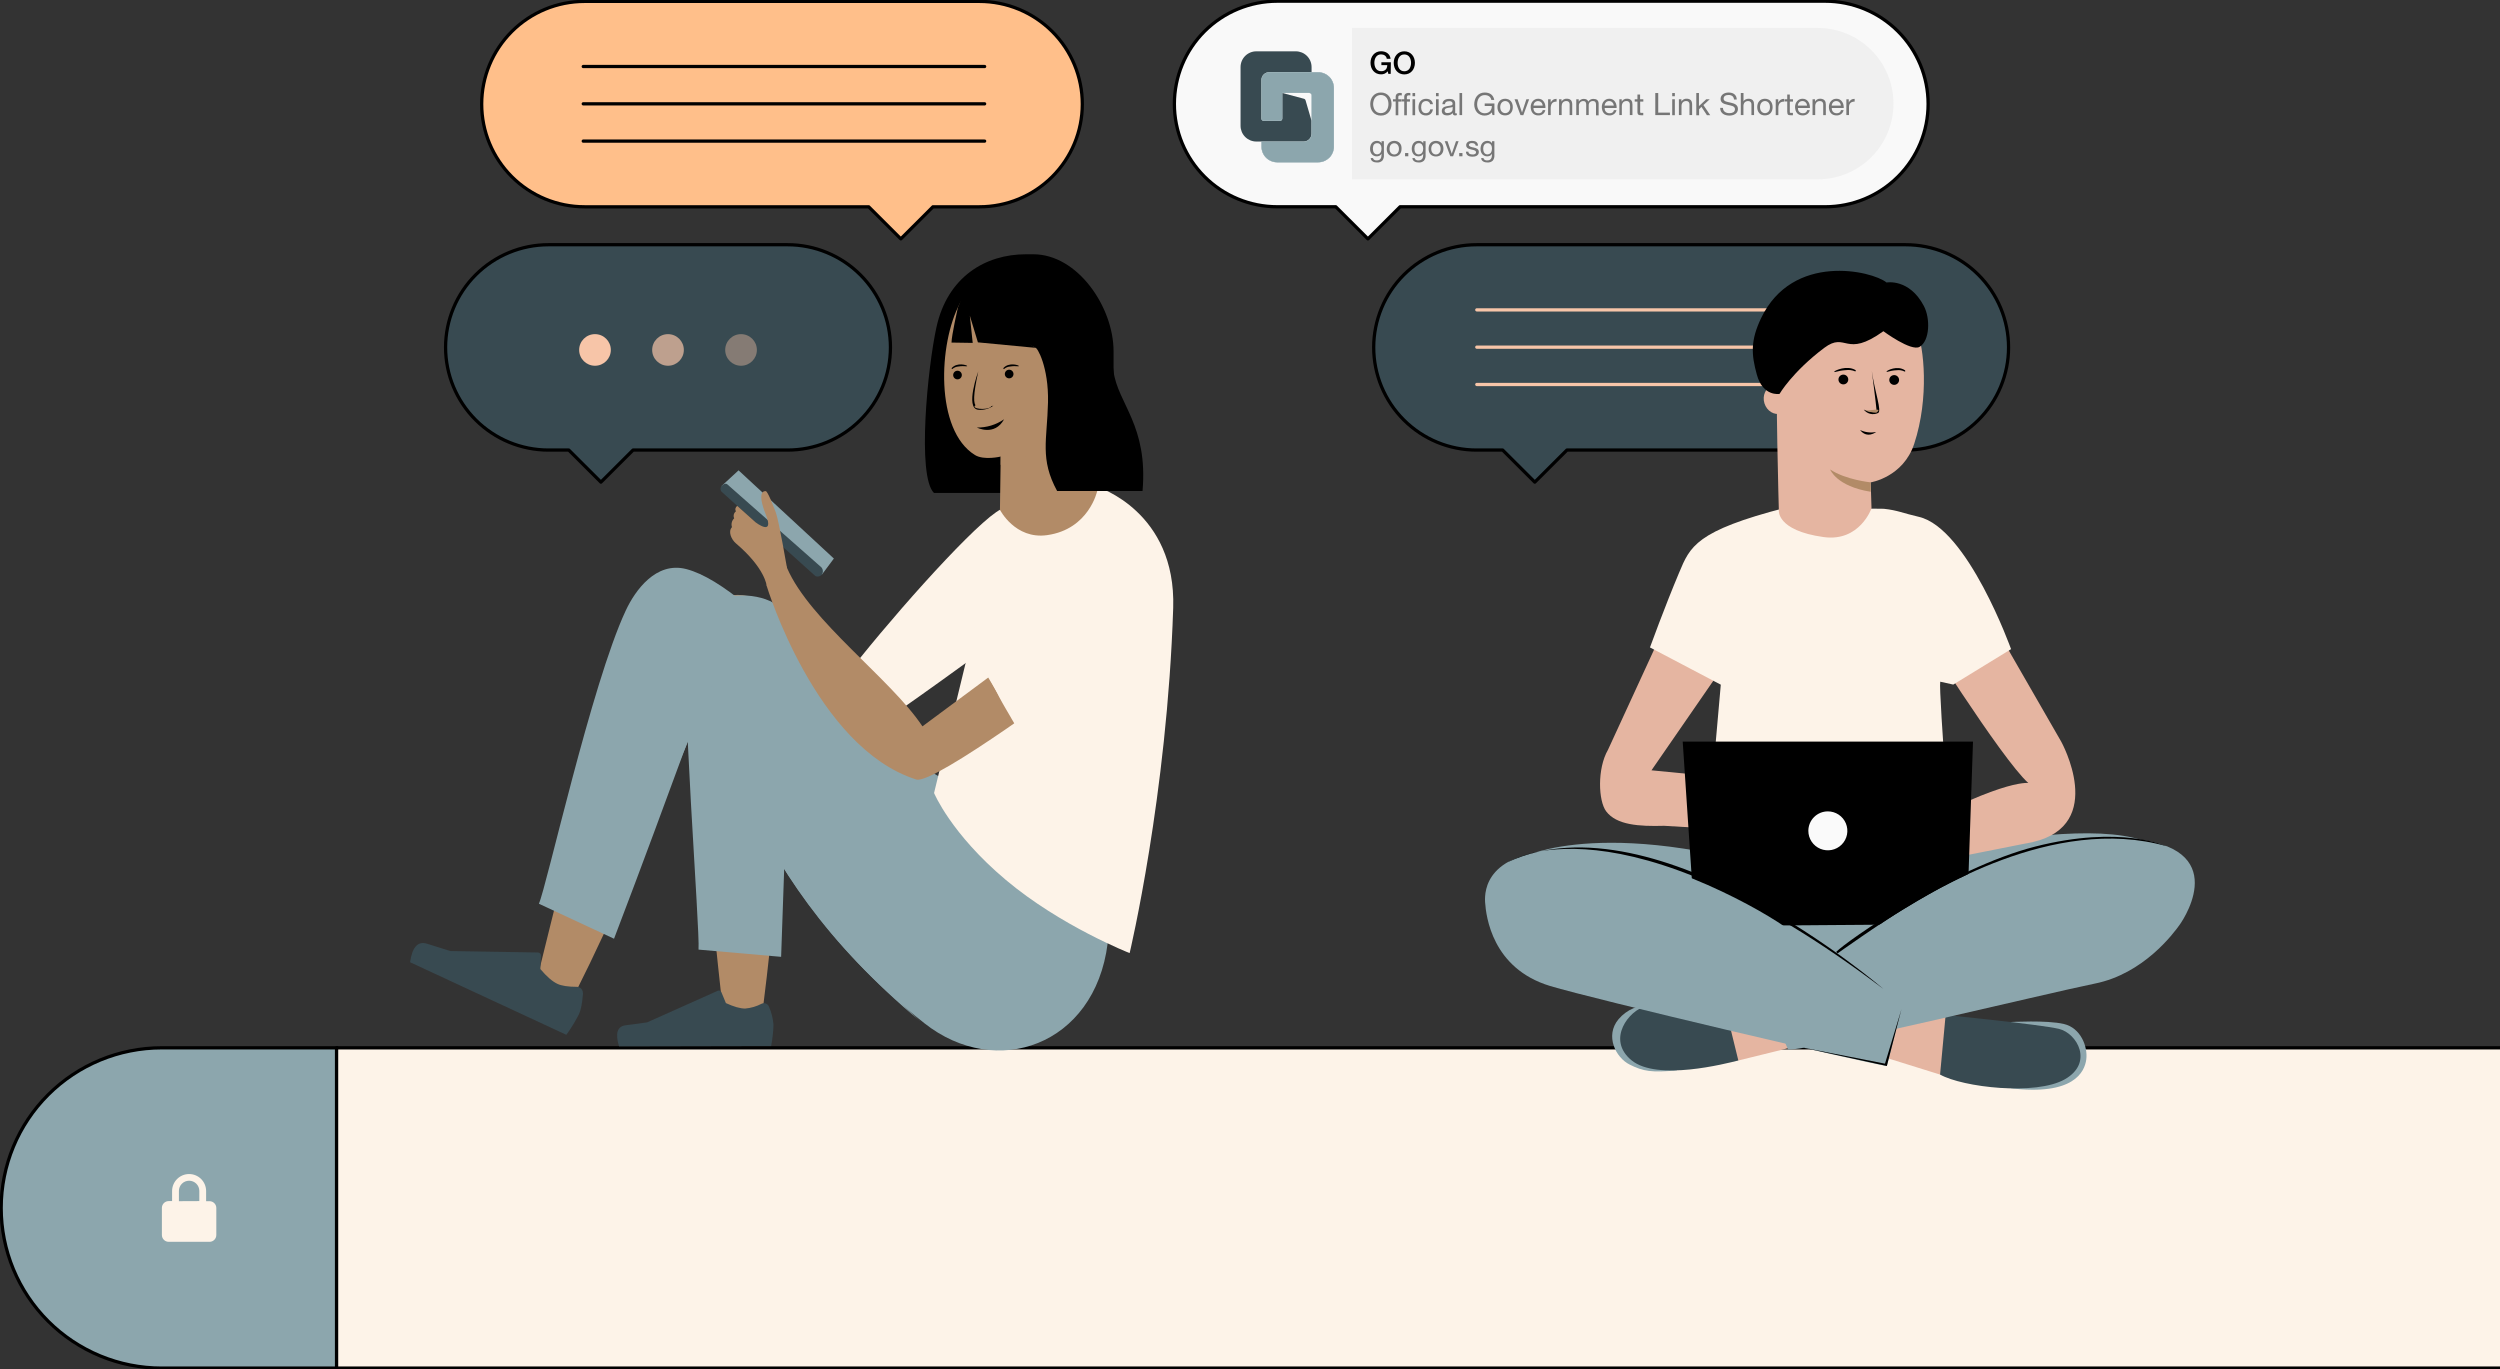 <svg width="765" height="419" viewBox="0 0 765 419" fill="none" xmlns="http://www.w3.org/2000/svg">
<rect x="0" y="0" width="765" height="419" fill="#333333" stroke="none"/>
<g clip-path="url(#clip0)">
<path d="M49.458 418.646C43.01 418.646 36.625 417.378 30.668 414.915C24.711 412.452 19.299 408.842 14.739 404.291C10.181 399.74 6.564 394.337 4.097 388.391C1.631 382.445 0.361 376.073 0.362 369.637C0.362 356.641 5.535 344.178 14.742 334.988C23.949 325.799 36.437 320.636 49.458 320.636H102.994V418.646H49.458Z" fill="#8CA6AD" stroke="black" stroke-miterlimit="10"/>
<path d="M797.535 418.646H102.995V320.636H797.535C810.557 320.636 823.045 325.799 832.253 334.988C841.462 344.177 846.636 356.641 846.638 369.637C846.638 376.073 845.368 382.446 842.9 388.392C840.432 394.338 836.816 399.741 832.256 404.291C827.696 408.842 822.283 412.452 816.326 414.915C810.368 417.378 803.983 418.646 797.535 418.646Z" fill="#FDF3E8" stroke="black" stroke-linecap="round" stroke-linejoin="round"/>
<path d="M57.869 359.254C56.494 359.256 55.176 359.8 54.2 360.766C53.225 361.733 52.671 363.045 52.66 364.417V367.533H51.624C51.072 367.533 50.542 367.752 50.151 368.141C49.76 368.53 49.539 369.057 49.538 369.608V377.916C49.538 378.469 49.757 378.998 50.149 379.389C50.54 379.779 51.071 379.999 51.624 379.999H64.106C64.659 379.999 65.19 379.779 65.582 379.389C65.973 378.998 66.193 378.469 66.193 377.916V369.637C66.191 369.086 65.97 368.559 65.579 368.17C65.188 367.781 64.658 367.562 64.106 367.562H63.07V364.417C63.061 363.046 62.509 361.734 61.534 360.767C60.56 359.8 59.243 359.256 57.869 359.254ZM54.746 367.562V364.417C54.746 363.59 55.075 362.798 55.661 362.213C56.246 361.629 57.041 361.301 57.869 361.301C58.697 361.301 59.491 361.629 60.077 362.213C60.662 362.798 60.991 363.59 60.991 364.417V367.533L54.746 367.562Z" fill="#FDF3E8"/>
<path d="M167.84 74.886H241.009C249.352 74.892 257.352 78.202 263.252 84.09C269.153 89.977 272.471 97.961 272.479 106.288C272.479 110.416 271.664 114.503 270.081 118.316C268.499 122.13 266.179 125.595 263.255 128.513C260.331 131.432 256.859 133.747 253.038 135.327C249.218 136.906 245.123 137.719 240.987 137.719H193.71L183.879 147.531L174.048 137.719H167.84C159.488 137.719 151.478 134.408 145.572 128.513C139.666 122.619 136.348 114.624 136.348 106.288C136.356 97.957 139.677 89.97 145.582 84.082C151.487 78.194 159.493 74.886 167.84 74.886Z" fill="#384A51" stroke="black" stroke-linecap="round" stroke-linejoin="round"/>
<path d="M182.068 111.92C184.744 111.92 186.914 109.755 186.914 107.083C186.914 104.412 184.744 102.246 182.068 102.246C179.391 102.246 177.221 104.412 177.221 107.083C177.221 109.755 179.391 111.92 182.068 111.92Z" fill="#F7C5A8"/>
<path opacity="0.7" d="M204.41 111.92C207.086 111.92 209.256 109.755 209.256 107.083C209.256 104.412 207.086 102.246 204.41 102.246C201.733 102.246 199.563 104.412 199.563 107.083C199.563 109.755 201.733 111.92 204.41 111.92Z" fill="#F7C5A8"/>
<path opacity="0.4" d="M226.759 111.92C229.435 111.92 231.605 109.755 231.605 107.083C231.605 104.412 229.435 102.246 226.759 102.246C224.082 102.246 221.912 104.412 221.912 107.083C221.912 109.755 224.082 111.92 226.759 111.92Z" fill="#F7C5A8"/>
<path d="M299.703 0.426H178.888C170.536 0.426 162.526 3.738 156.62 9.632C150.714 15.527 147.396 23.521 147.396 31.857C147.398 40.192 150.717 48.185 156.622 54.078C162.528 59.971 170.537 63.281 178.888 63.281H265.821L275.652 73.093L285.483 63.281H299.703C308.054 63.281 316.062 59.97 321.966 54.077C327.871 48.184 331.188 40.191 331.188 31.857C331.188 23.523 327.871 15.529 321.967 9.635C316.062 3.74 308.054 0.428 299.703 0.426Z" fill="#FFBF8A" stroke="black" stroke-linecap="round" stroke-linejoin="round"/>
<path d="M178.475 20.354H301.297" stroke="black" stroke-linecap="round" stroke-linejoin="round"/>
<path d="M178.475 31.77H301.297" stroke="black" stroke-linecap="round" stroke-linejoin="round"/>
<path d="M178.475 43.18H301.297" stroke="black" stroke-linecap="round" stroke-linejoin="round"/>
<path d="M558.482 0.361H390.875C382.517 0.361 374.501 3.675 368.591 9.574C362.681 15.472 359.361 23.472 359.361 31.814C359.36 35.945 360.175 40.036 361.758 43.853C363.341 47.669 365.662 51.138 368.589 54.059C371.515 56.98 374.99 59.298 378.813 60.879C382.637 62.46 386.736 63.274 390.875 63.274H408.747L418.585 73.093L428.423 63.274H558.482C566.842 63.274 574.86 59.959 580.771 54.059C586.682 48.16 590.003 40.158 590.003 31.814C590.001 23.472 586.679 15.472 580.768 9.573C574.857 3.675 566.841 0.361 558.482 0.361Z" fill="#F9F9F9" stroke="black" stroke-linecap="round" stroke-linejoin="round"/>
<path d="M556.222 54.879H413.709V8.553H556.222C562.37 8.553 568.267 10.991 572.614 15.33C576.962 19.669 579.404 25.554 579.404 31.691C579.411 34.733 578.816 37.748 577.654 40.561C576.492 43.374 574.785 45.93 572.632 48.084C570.479 50.238 567.921 51.947 565.105 53.113C562.289 54.279 559.27 54.879 556.222 54.879Z" fill="#F0F0F0"/>
<path d="M425.554 22.609H424.829L424.648 21.821C424.386 22.126 424.063 22.373 423.699 22.544C423.356 22.689 422.985 22.761 422.612 22.754C422.143 22.761 421.678 22.665 421.25 22.472C420.863 22.293 420.517 22.034 420.236 21.713C419.951 21.382 419.732 20.999 419.591 20.585C419.302 19.697 419.302 18.74 419.591 17.852C419.732 17.44 419.951 17.059 420.236 16.731C420.515 16.405 420.861 16.144 421.25 15.964C421.678 15.771 422.143 15.675 422.612 15.682C422.965 15.678 423.317 15.727 423.656 15.827C423.977 15.915 424.279 16.062 424.547 16.261C424.82 16.465 425.047 16.725 425.213 17.022C425.379 17.32 425.48 17.65 425.51 17.989H424.351C424.329 17.781 424.26 17.581 424.148 17.403C424.047 17.239 423.914 17.096 423.757 16.984C423.597 16.87 423.418 16.784 423.228 16.731C423.028 16.673 422.821 16.643 422.612 16.644C422.287 16.635 421.966 16.71 421.678 16.861C421.42 17.001 421.201 17.202 421.04 17.447C420.868 17.697 420.743 17.976 420.671 18.271C420.596 18.581 420.557 18.899 420.555 19.218C420.557 19.535 420.596 19.85 420.671 20.158C420.745 20.455 420.87 20.736 421.04 20.99C421.203 21.231 421.422 21.429 421.678 21.568C421.966 21.719 422.287 21.794 422.612 21.785C422.885 21.797 423.158 21.758 423.417 21.669C423.639 21.59 423.841 21.465 424.011 21.301C424.176 21.134 424.301 20.931 424.373 20.708C424.455 20.458 424.499 20.197 424.503 19.934H422.707V19.059H425.604L425.554 22.609Z" fill="black"/>
<path d="M429.727 15.704C430.194 15.697 430.656 15.793 431.081 15.986C431.475 16.163 431.824 16.424 432.103 16.753C432.386 17.081 432.603 17.462 432.74 17.873C433.04 18.76 433.04 19.72 432.74 20.607C432.603 21.02 432.386 21.403 432.103 21.735C431.821 22.058 431.472 22.317 431.081 22.494C430.653 22.68 430.19 22.776 429.723 22.776C429.256 22.776 428.793 22.68 428.365 22.494C427.977 22.314 427.631 22.056 427.35 21.735C427.062 21.404 426.841 21.021 426.698 20.607C426.408 19.718 426.408 18.761 426.698 17.873C426.839 17.462 427.058 17.081 427.343 16.753C427.622 16.427 427.968 16.165 428.357 15.986C428.787 15.791 429.255 15.695 429.727 15.704ZM429.727 16.666C429.402 16.657 429.08 16.732 428.792 16.883C428.534 17.023 428.315 17.224 428.155 17.468C427.983 17.719 427.857 17.998 427.785 18.293C427.706 18.602 427.668 18.921 427.669 19.24C427.668 19.557 427.706 19.873 427.785 20.18C427.859 20.476 427.984 20.758 428.155 21.011C428.318 21.252 428.536 21.451 428.792 21.59C429.08 21.741 429.402 21.816 429.727 21.807C430.051 21.814 430.373 21.739 430.661 21.59C430.916 21.449 431.134 21.251 431.299 21.011C431.464 20.756 431.586 20.475 431.661 20.18C431.742 19.873 431.783 19.557 431.784 19.24C431.783 18.92 431.742 18.602 431.661 18.293C431.588 18 431.465 17.721 431.299 17.468C431.136 17.225 430.917 17.024 430.661 16.883C430.373 16.733 430.051 16.659 429.727 16.666Z" fill="black"/>
<path d="M419.498 30.512C419.628 30.1 419.837 29.717 420.113 29.384C420.39 29.053 420.736 28.787 421.128 28.604C421.567 28.398 422.048 28.297 422.533 28.307C423.033 28.292 423.529 28.394 423.982 28.604C424.373 28.787 424.719 29.053 424.996 29.384C425.273 29.716 425.48 30.099 425.605 30.512C425.884 31.377 425.884 32.308 425.605 33.173C425.481 33.587 425.274 33.971 424.996 34.301C424.719 34.632 424.373 34.899 423.982 35.082C423.527 35.286 423.032 35.385 422.533 35.371C422.049 35.38 421.569 35.281 421.128 35.082C420.736 34.899 420.39 34.632 420.113 34.301C419.836 33.969 419.626 33.586 419.498 33.173C419.227 32.307 419.227 31.379 419.498 30.512ZM420.331 32.848C420.413 33.169 420.553 33.473 420.744 33.744C420.932 34.01 421.18 34.228 421.468 34.381C421.8 34.538 422.162 34.619 422.529 34.619C422.897 34.619 423.259 34.538 423.591 34.381C423.88 34.229 424.128 34.011 424.315 33.744C424.511 33.475 424.654 33.171 424.735 32.848C424.822 32.52 424.866 32.182 424.866 31.843C424.866 31.504 424.822 31.166 424.735 30.838C424.654 30.515 424.511 30.211 424.315 29.941C424.126 29.676 423.878 29.459 423.591 29.305C423.259 29.148 422.897 29.067 422.529 29.067C422.162 29.067 421.8 29.148 421.468 29.305C421.182 29.46 420.934 29.678 420.744 29.941C420.553 30.213 420.413 30.517 420.331 30.838C420.236 31.155 420.185 31.483 420.179 31.814C420.179 32.164 420.23 32.512 420.331 32.848Z" fill="#767676"/>
<path d="M426.25 31.04V30.368H427.075V29.645C427.065 29.479 427.089 29.312 427.148 29.156C427.207 29 427.298 28.859 427.416 28.741C427.706 28.52 428.066 28.412 428.43 28.437H428.691L428.944 28.495V29.218C428.872 29.193 428.796 29.176 428.72 29.168H428.495C428.334 29.154 428.174 29.195 428.039 29.283C427.978 29.337 427.932 29.404 427.904 29.48C427.876 29.556 427.868 29.637 427.879 29.717V30.368H428.829V31.091H427.879V35.27H427.075V31.04H426.25Z" fill="#767676"/>
<path d="M428.872 31.041V30.368H429.697V29.645C429.686 29.478 429.711 29.311 429.771 29.155C429.831 28.999 429.925 28.858 430.045 28.741C430.331 28.518 430.69 28.409 431.052 28.438H431.313C431.401 28.45 431.488 28.47 431.574 28.495V29.218C431.501 29.194 431.426 29.177 431.349 29.168H431.117C430.957 29.155 430.796 29.195 430.661 29.284C430.602 29.338 430.557 29.406 430.529 29.481C430.501 29.557 430.492 29.638 430.502 29.717V30.368H431.451V31.091H430.502V35.27H429.697V31.041H428.872Z" fill="#767676"/>
<path d="M432.226 29.45V28.466H433.03V29.45H432.226ZM433.03 30.368V35.256H432.226V30.368H433.03Z" fill="#767676"/>
<path d="M437.21 31.185C436.978 31.002 436.687 30.909 436.392 30.925C436.141 30.919 435.892 30.973 435.667 31.084C435.478 31.186 435.317 31.333 435.196 31.511C435.076 31.699 434.99 31.907 434.943 32.125C434.892 32.363 434.867 32.605 434.87 32.848C434.867 33.072 434.894 33.296 434.95 33.513C434.997 33.718 435.083 33.912 435.204 34.085C435.316 34.253 435.468 34.392 435.646 34.489C435.9 34.608 436.183 34.655 436.462 34.626C436.741 34.596 437.008 34.492 437.232 34.323C437.47 34.09 437.617 33.78 437.645 33.448H438.471C438.414 33.978 438.173 34.472 437.79 34.844C437.386 35.184 436.869 35.359 436.341 35.336C436.004 35.343 435.668 35.282 435.356 35.155C435.078 35.044 434.83 34.871 434.631 34.649C434.438 34.416 434.29 34.148 434.197 33.86C434.098 33.532 434.05 33.191 434.052 32.848C434.051 32.501 434.1 32.155 434.197 31.821C434.284 31.52 434.43 31.237 434.624 30.99C434.823 30.755 435.07 30.565 435.349 30.433C435.668 30.295 436.014 30.226 436.363 30.231C436.627 30.23 436.89 30.265 437.145 30.332C437.377 30.393 437.595 30.496 437.79 30.636C437.977 30.778 438.133 30.958 438.246 31.163C438.37 31.387 438.449 31.633 438.478 31.887H437.645C437.587 31.609 437.433 31.361 437.21 31.185Z" fill="#767676"/>
<path d="M439.413 29.45V28.466H440.224V29.45H439.413ZM440.224 30.368V35.256H439.413V30.368H440.224Z" fill="#767676"/>
<path d="M445.809 35.198C445.631 35.291 445.431 35.334 445.23 35.321C445.14 35.325 445.051 35.313 444.966 35.283C444.882 35.253 444.804 35.207 444.737 35.147C444.667 35.071 444.613 34.981 444.581 34.882C444.548 34.783 444.537 34.679 444.549 34.576C444.345 34.831 444.078 35.028 443.774 35.147C443.471 35.265 443.149 35.324 442.825 35.321C442.612 35.322 442.401 35.298 442.194 35.248C442.009 35.203 441.834 35.122 441.68 35.01C441.532 34.899 441.413 34.756 441.332 34.59C441.239 34.401 441.189 34.194 441.187 33.983C441.177 33.749 441.225 33.515 441.325 33.303C441.414 33.131 441.543 32.982 441.702 32.87C441.862 32.758 442.041 32.675 442.231 32.624C442.431 32.565 442.634 32.516 442.839 32.479C443.064 32.436 443.274 32.4 443.469 32.378C443.648 32.361 443.825 32.33 443.998 32.284C444.13 32.255 444.252 32.193 444.353 32.103C444.401 32.061 444.438 32.008 444.462 31.949C444.486 31.89 444.496 31.827 444.491 31.763C444.497 31.614 444.462 31.467 444.389 31.337C444.327 31.235 444.239 31.151 444.136 31.091C444.025 31.033 443.905 30.994 443.781 30.975C443.653 30.968 443.525 30.968 443.397 30.975C443.102 30.964 442.81 31.032 442.549 31.17C442.429 31.248 442.332 31.355 442.267 31.482C442.202 31.609 442.172 31.751 442.18 31.893H441.376C441.375 31.627 441.44 31.363 441.564 31.127C441.672 30.923 441.829 30.749 442.02 30.621C442.218 30.493 442.436 30.4 442.665 30.346C442.922 30.287 443.184 30.258 443.448 30.259C443.668 30.258 443.889 30.275 444.107 30.31C444.314 30.337 444.515 30.401 444.701 30.498C444.874 30.597 445.019 30.739 445.121 30.91C445.245 31.13 445.303 31.381 445.288 31.633V34.149C445.273 34.286 445.273 34.425 445.288 34.562C445.288 34.648 445.382 34.692 445.512 34.692C445.596 34.69 445.679 34.675 445.759 34.648L445.809 35.198ZM444.505 32.681C444.388 32.768 444.251 32.825 444.107 32.848C443.938 32.882 443.764 32.91 443.585 32.935L443.042 33.014C442.873 33.036 442.707 33.08 442.549 33.144C442.411 33.206 442.289 33.301 442.194 33.419C442.093 33.557 442.045 33.726 442.057 33.896C442.054 34.012 442.081 34.127 442.136 34.229C442.19 34.318 442.261 34.394 442.346 34.453C442.438 34.51 442.538 34.551 442.643 34.576C442.764 34.587 442.885 34.587 443.006 34.576C443.237 34.582 443.468 34.545 443.687 34.468C443.857 34.406 444.014 34.312 444.15 34.193C444.265 34.093 444.356 33.97 444.418 33.831C444.474 33.718 444.503 33.595 444.505 33.47V32.681Z" fill="#767676"/>
<path d="M447.411 28.466V35.22H446.606V28.466H447.411Z" fill="#767676"/>
<path d="M455.503 35.14C455.124 35.29 454.721 35.368 454.314 35.372C453.847 35.38 453.385 35.284 452.96 35.09C452.575 34.922 452.229 34.676 451.946 34.367C451.669 34.042 451.46 33.666 451.33 33.26C451.185 32.849 451.112 32.416 451.112 31.98C451.109 31.505 451.178 31.033 451.315 30.578C451.437 30.154 451.642 29.759 451.917 29.414C452.191 29.078 452.535 28.804 452.924 28.611C453.363 28.406 453.844 28.305 454.329 28.315C454.679 28.312 455.027 28.356 455.365 28.445C455.679 28.522 455.977 28.657 456.242 28.843C456.5 29.039 456.717 29.285 456.879 29.566C457.065 29.878 457.188 30.225 457.241 30.585H456.336C456.303 30.348 456.219 30.121 456.089 29.92C455.975 29.737 455.825 29.58 455.648 29.457C455.463 29.336 455.26 29.246 455.046 29.189C454.809 29.13 454.566 29.101 454.322 29.103C453.975 29.09 453.63 29.164 453.32 29.32C453.009 29.475 452.743 29.706 452.547 29.992C452.355 30.271 452.215 30.582 452.134 30.91C452.047 31.256 452.003 31.61 452.003 31.966C452.002 32.309 452.053 32.651 452.156 32.978C452.248 33.29 452.398 33.582 452.598 33.839C452.794 34.088 453.041 34.292 453.322 34.439C453.633 34.59 453.976 34.664 454.322 34.656C454.644 34.664 454.964 34.608 455.264 34.489C455.522 34.384 455.755 34.224 455.945 34.02C456.137 33.812 456.283 33.565 456.372 33.296C456.465 33.02 456.507 32.728 456.495 32.436H454.322V31.662H457.292V35.22H456.72L456.488 34.381C456.234 34.718 455.894 34.98 455.503 35.14Z" fill="#767676"/>
<path d="M458.371 31.771C458.467 31.474 458.619 31.199 458.821 30.961C459.02 30.73 459.267 30.545 459.545 30.419C460.202 30.149 460.939 30.149 461.595 30.419C461.872 30.547 462.119 30.731 462.32 30.961C462.521 31.199 462.673 31.474 462.769 31.771C462.873 32.098 462.924 32.44 462.921 32.783C462.923 33.121 462.872 33.458 462.769 33.781C462.673 34.077 462.521 34.352 462.32 34.59C462.121 34.82 461.873 35.003 461.595 35.126C460.937 35.386 460.204 35.386 459.545 35.126C459.266 35.004 459.019 34.821 458.821 34.59C458.619 34.352 458.467 34.077 458.371 33.781C458.268 33.458 458.217 33.121 458.219 32.783C458.216 32.44 458.268 32.098 458.371 31.771ZM459.19 33.571C459.26 33.781 459.371 33.975 459.516 34.142C459.649 34.295 459.815 34.416 460.001 34.496C460.189 34.578 460.391 34.62 460.595 34.62C460.8 34.62 461.002 34.578 461.19 34.496C461.376 34.416 461.542 34.295 461.675 34.142C461.82 33.975 461.931 33.781 462.001 33.571C462.165 33.056 462.165 32.503 462.001 31.988C461.929 31.776 461.819 31.58 461.675 31.409C461.54 31.256 461.375 31.133 461.19 31.047C461.002 30.966 460.8 30.924 460.595 30.924C460.391 30.924 460.189 30.966 460.001 31.047C459.816 31.133 459.651 31.256 459.516 31.409C459.372 31.58 459.262 31.776 459.19 31.988C459.026 32.503 459.026 33.056 459.19 33.571Z" fill="#767676"/>
<path d="M465.268 35.219L463.45 30.368H464.37L465.739 34.438L467.072 30.368H467.92L466.13 35.255L465.268 35.219Z" fill="#767676"/>
<path d="M472.121 34.909C471.719 35.196 471.232 35.341 470.738 35.321C470.39 35.332 470.044 35.268 469.723 35.133C469.445 35.015 469.197 34.834 468.999 34.605C468.794 34.368 468.644 34.089 468.557 33.788C468.455 33.455 468.399 33.11 468.39 32.761C468.385 32.414 468.444 32.068 468.564 31.742C468.665 31.444 468.828 31.17 469.042 30.939C469.244 30.712 469.491 30.53 469.767 30.404C470.06 30.278 470.375 30.214 470.694 30.216C471.074 30.205 471.45 30.297 471.781 30.484C472.062 30.67 472.297 30.917 472.469 31.207C472.644 31.486 472.767 31.795 472.831 32.118C472.896 32.424 472.923 32.738 472.911 33.051H469.245C469.236 33.258 469.26 33.466 469.318 33.665C469.375 33.851 469.468 34.023 469.593 34.171C469.726 34.325 469.892 34.446 470.078 34.526C470.307 34.622 470.555 34.666 470.803 34.656C471.101 34.671 471.395 34.59 471.643 34.425C471.874 34.246 472.029 33.988 472.078 33.701H472.867C472.781 34.184 472.514 34.615 472.121 34.909ZM471.926 31.771C471.859 31.606 471.761 31.456 471.636 31.33C471.434 31.136 471.18 31.005 470.905 30.952C470.63 30.9 470.345 30.928 470.086 31.033C469.922 31.102 469.775 31.203 469.651 31.33C469.529 31.457 469.433 31.607 469.368 31.771C469.298 31.941 469.256 32.122 469.245 32.306H472.056C472.043 32.122 471.999 31.941 471.926 31.771Z" fill="#767676"/>
<path d="M474.512 30.368V31.395C474.669 31.043 474.919 30.74 475.236 30.52C475.558 30.318 475.936 30.225 476.316 30.252V31.091C476.035 31.084 475.755 31.128 475.49 31.221C475.273 31.297 475.083 31.433 474.939 31.612C474.795 31.793 474.692 32.002 474.635 32.226C474.56 32.492 474.518 32.767 474.512 33.043V35.212H473.715V30.368H474.512Z" fill="#767676"/>
<path d="M477.823 30.368V31.091C477.976 30.806 478.207 30.572 478.489 30.414C478.772 30.256 479.094 30.183 479.417 30.202C479.691 30.193 479.965 30.239 480.221 30.339C480.419 30.42 480.597 30.543 480.742 30.701C480.876 30.865 480.971 31.058 481.018 31.265C481.078 31.501 481.107 31.744 481.104 31.988V35.205H480.308V31.908C480.316 31.776 480.297 31.644 480.252 31.52C480.207 31.395 480.137 31.281 480.047 31.185C479.951 31.094 479.837 31.023 479.712 30.977C479.588 30.931 479.455 30.911 479.322 30.918C479.104 30.911 478.887 30.951 478.685 31.033C478.511 31.101 478.357 31.21 478.236 31.351C478.113 31.496 478.02 31.663 477.96 31.843C477.901 32.04 477.871 32.245 477.873 32.45V35.212H477.069V30.368H477.823Z" fill="#767676"/>
<path d="M483.089 30.368V31.091C483.257 30.826 483.491 30.61 483.768 30.465C484.045 30.319 484.356 30.248 484.669 30.259C484.955 30.257 485.238 30.321 485.495 30.448C485.62 30.515 485.731 30.606 485.82 30.717C485.91 30.827 485.976 30.955 486.016 31.091C486.177 30.834 486.402 30.622 486.668 30.476C486.94 30.331 487.244 30.256 487.552 30.259C487.777 30.258 488.001 30.285 488.218 30.339C488.405 30.388 488.58 30.474 488.733 30.592C488.877 30.71 488.989 30.861 489.059 31.033C489.145 31.237 489.187 31.456 489.182 31.677V35.292H488.378V32.017C488.379 31.873 488.364 31.73 488.334 31.59C488.314 31.466 488.267 31.347 488.197 31.243C488.12 31.143 488.021 31.064 487.907 31.012C487.756 30.948 487.593 30.919 487.429 30.925C487.257 30.916 487.085 30.942 486.924 31C486.762 31.059 486.614 31.148 486.487 31.265C486.373 31.386 486.283 31.529 486.225 31.686C486.167 31.842 486.14 32.009 486.147 32.176V35.22H485.379V32.017C485.38 31.868 485.365 31.721 485.335 31.576C485.312 31.453 485.263 31.337 485.19 31.236C485.119 31.137 485.025 31.057 484.915 31.004C484.77 30.948 484.614 30.921 484.459 30.925C484.249 30.92 484.042 30.97 483.857 31.069C483.702 31.157 483.565 31.272 483.452 31.409C483.345 31.528 483.261 31.665 483.205 31.814C483.161 31.927 483.137 32.047 483.133 32.168V35.212H482.336V30.368H483.089Z" fill="#767676"/>
<path d="M493.883 34.909C493.48 35.194 492.994 35.339 492.5 35.321C492.15 35.331 491.801 35.267 491.478 35.133C491.2 35.013 490.953 34.833 490.754 34.605C490.552 34.366 490.401 34.088 490.312 33.788C490.212 33.455 490.158 33.109 490.152 32.761C490.145 32.414 490.202 32.069 490.319 31.742C490.426 31.447 490.588 31.174 490.797 30.939C490.999 30.712 491.245 30.53 491.522 30.404C491.812 30.278 492.125 30.214 492.442 30.216C492.822 30.205 493.197 30.297 493.528 30.484C493.824 30.664 494.072 30.912 494.253 31.207C494.428 31.486 494.551 31.795 494.615 32.118C494.68 32.424 494.707 32.738 494.695 33.051H491.029C491.022 33.258 491.049 33.466 491.109 33.665C491.159 33.853 491.254 34.027 491.384 34.171C491.513 34.326 491.677 34.448 491.862 34.526C492.091 34.621 492.338 34.666 492.587 34.656C492.882 34.671 493.174 34.589 493.42 34.425C493.65 34.246 493.805 33.988 493.854 33.701H494.651C494.554 34.185 494.28 34.615 493.883 34.909ZM493.688 31.771C493.619 31.606 493.518 31.456 493.391 31.33C493.266 31.204 493.118 31.104 492.956 31.033C492.782 30.959 492.595 30.922 492.405 30.925C492.22 30.92 492.035 30.954 491.863 31.024C491.691 31.093 491.536 31.198 491.406 31.33C491.289 31.461 491.193 31.61 491.123 31.771C491.056 31.942 491.014 32.123 491 32.306H493.818C493.805 32.122 493.761 31.941 493.688 31.771Z" fill="#767676"/>
<path d="M496.245 30.368V31.091C496.4 30.808 496.631 30.574 496.913 30.416C497.196 30.259 497.517 30.184 497.839 30.202C498.114 30.191 498.388 30.238 498.643 30.339C498.844 30.415 499.023 30.539 499.165 30.701C499.3 30.866 499.396 31.058 499.447 31.265C499.501 31.502 499.528 31.744 499.527 31.988V35.205H498.723V31.908C498.732 31.776 498.713 31.642 498.667 31.518C498.62 31.393 498.548 31.28 498.455 31.185C498.359 31.093 498.245 31.022 498.121 30.976C497.996 30.93 497.863 30.91 497.731 30.918C497.512 30.911 497.295 30.951 497.093 31.033C496.92 31.102 496.766 31.211 496.644 31.351C496.523 31.496 496.432 31.663 496.376 31.843C496.314 32.039 496.282 32.244 496.282 32.45V35.212H495.521V30.368H496.245Z" fill="#767676"/>
<path d="M502.86 30.368V31.091H501.889V34.128C501.88 34.202 501.88 34.278 501.889 34.352C501.9 34.405 501.931 34.452 501.976 34.482C502.031 34.522 502.096 34.545 502.164 34.547H502.468H502.838V35.27H502.222C502.042 35.272 501.863 35.258 501.686 35.227C501.555 35.207 501.433 35.152 501.331 35.068C501.232 34.985 501.161 34.874 501.128 34.75C501.073 34.572 501.048 34.386 501.056 34.2V31.091H500.223V30.368H501.056V28.922H501.867V30.368H502.86Z" fill="#767676"/>
<path d="M507.416 28.466V34.46H510.995V35.22H506.518V28.466H507.416Z" fill="#767676"/>
<path d="M511.698 29.45V28.466H512.502V29.45H511.698ZM512.502 30.368V35.256H511.698V30.368H512.502Z" fill="#767676"/>
<path d="M514.509 30.368V31.091C514.662 30.806 514.893 30.572 515.175 30.414C515.458 30.256 515.779 30.183 516.102 30.202C516.377 30.193 516.651 30.239 516.907 30.339C517.105 30.42 517.283 30.543 517.428 30.701C517.562 30.865 517.656 31.058 517.703 31.265C517.763 31.501 517.793 31.744 517.79 31.988V35.205H516.979V31.908C516.987 31.776 516.968 31.644 516.923 31.52C516.879 31.395 516.809 31.281 516.718 31.185C516.622 31.094 516.508 31.023 516.384 30.977C516.259 30.931 516.126 30.911 515.994 30.918C515.775 30.911 515.558 30.951 515.356 31.033C515.183 31.101 515.028 31.21 514.907 31.351C514.785 31.496 514.691 31.663 514.632 31.843C514.572 32.04 514.543 32.245 514.545 32.45V35.212H513.741V30.368H514.509Z" fill="#767676"/>
<path d="M519.877 28.466V32.465L522.108 30.368H523.188L521.246 32.147L523.332 35.256H522.325L520.645 32.703L519.92 33.426V35.277H519.065V28.466H519.877Z" fill="#767676"/>
<path d="M530.091 29.392C529.752 29.165 529.348 29.051 528.94 29.067C528.752 29.065 528.566 29.082 528.382 29.117C528.207 29.152 528.04 29.218 527.889 29.312C527.748 29.4 527.631 29.522 527.549 29.667C527.459 29.835 527.416 30.025 527.426 30.216C527.419 30.402 527.483 30.583 527.607 30.722C527.745 30.863 527.914 30.972 528.099 31.04C528.334 31.131 528.576 31.198 528.824 31.243L529.613 31.416C529.881 31.482 530.149 31.554 530.41 31.64C530.667 31.721 530.911 31.838 531.135 31.988C531.337 32.13 531.505 32.315 531.627 32.53C531.756 32.807 531.818 33.11 531.808 33.415C531.798 33.72 531.716 34.019 531.569 34.287C531.411 34.538 531.198 34.751 530.946 34.909C530.687 35.076 530.4 35.196 530.099 35.263C529.792 35.335 529.479 35.371 529.164 35.371C528.802 35.372 528.441 35.323 528.092 35.227C527.771 35.141 527.469 34.996 527.201 34.8C526.947 34.607 526.74 34.36 526.592 34.077C526.441 33.744 526.367 33.38 526.375 33.014H527.223C527.218 33.265 527.275 33.514 527.389 33.737C527.493 33.938 527.642 34.111 527.824 34.243C528.013 34.38 528.227 34.478 528.454 34.533C528.691 34.596 528.934 34.627 529.179 34.627C529.385 34.627 529.591 34.611 529.794 34.576C529.986 34.536 530.171 34.47 530.345 34.381C530.508 34.291 530.645 34.162 530.744 34.005C530.852 33.824 530.904 33.615 530.896 33.405C530.905 33.198 530.838 32.995 530.707 32.834C530.572 32.68 530.404 32.558 530.215 32.479C529.982 32.378 529.739 32.303 529.49 32.255L528.701 32.082C528.433 32.024 528.172 31.951 527.911 31.872C527.656 31.803 527.412 31.698 527.187 31.561C526.986 31.435 526.818 31.264 526.694 31.062C526.56 30.827 526.495 30.559 526.506 30.288C526.497 29.995 526.562 29.703 526.697 29.442C526.831 29.18 527.029 28.956 527.273 28.792C527.511 28.627 527.776 28.505 528.056 28.43C528.351 28.352 528.656 28.313 528.961 28.314C529.287 28.313 529.611 28.354 529.925 28.437C530.21 28.511 530.477 28.644 530.707 28.828C530.935 29.003 531.116 29.232 531.236 29.493C531.375 29.795 531.449 30.123 531.453 30.455H530.599C530.596 30.252 530.55 30.051 530.462 29.868C530.375 29.684 530.248 29.522 530.091 29.392Z" fill="#767676"/>
<path d="M533.511 28.466V31.048C533.572 30.902 533.663 30.772 533.779 30.664C533.893 30.56 534.022 30.475 534.163 30.411C534.304 30.345 534.452 30.296 534.605 30.267C534.752 30.232 534.903 30.215 535.054 30.216C535.329 30.206 535.603 30.252 535.858 30.354C536.059 30.43 536.238 30.554 536.38 30.715C536.514 30.88 536.611 31.073 536.662 31.279C536.716 31.516 536.743 31.759 536.742 32.002V35.22H535.938V31.908C535.947 31.775 535.927 31.642 535.879 31.518C535.832 31.394 535.758 31.281 535.663 31.188C535.569 31.095 535.455 31.023 535.33 30.977C535.204 30.932 535.071 30.914 534.938 30.925C534.72 30.918 534.503 30.958 534.301 31.04C534.128 31.11 533.974 31.219 533.851 31.358C533.729 31.502 533.637 31.669 533.583 31.85C533.518 32.046 533.486 32.251 533.489 32.458V35.22H532.685V28.466H533.511Z" fill="#767676"/>
<path d="M537.857 31.771C537.952 31.472 538.108 31.197 538.314 30.961C538.513 30.73 538.76 30.545 539.038 30.419C539.695 30.149 540.432 30.149 541.088 30.419C541.366 30.545 541.613 30.73 541.813 30.961C542.019 31.197 542.174 31.472 542.269 31.771C542.373 32.098 542.424 32.44 542.421 32.783C542.424 33.121 542.372 33.458 542.269 33.781C542.174 34.079 542.019 34.355 541.813 34.59C541.615 34.821 541.367 35.004 541.088 35.126C540.43 35.386 539.697 35.386 539.038 35.126C538.759 35.004 538.512 34.821 538.314 34.59C538.108 34.355 537.952 34.079 537.857 33.781C537.76 33.457 537.711 33.121 537.712 32.783C537.711 32.44 537.76 32.099 537.857 31.771ZM538.683 33.571C538.747 33.784 538.858 33.979 539.009 34.142C539.141 34.297 539.307 34.418 539.495 34.496C539.681 34.581 539.884 34.623 540.089 34.619C540.291 34.623 540.491 34.581 540.675 34.496C540.865 34.418 541.034 34.297 541.168 34.142C541.313 33.975 541.424 33.781 541.494 33.571C541.648 33.054 541.648 32.504 541.494 31.988C541.422 31.776 541.312 31.58 541.168 31.409C541.031 31.255 540.864 31.132 540.675 31.047C540.491 30.966 540.291 30.924 540.089 30.925C539.884 30.925 539.682 30.967 539.495 31.047C539.308 31.131 539.143 31.255 539.009 31.409C538.86 31.576 538.749 31.774 538.683 31.988C538.519 32.503 538.519 33.056 538.683 33.571Z" fill="#767676"/>
<path d="M544.138 30.368V31.395C544.298 31.044 544.548 30.742 544.863 30.52C545.186 30.32 545.563 30.227 545.942 30.252V31.091C545.664 31.084 545.386 31.128 545.124 31.221C544.907 31.297 544.717 31.433 544.573 31.611C544.429 31.793 544.326 32.002 544.269 32.226C544.202 32.501 544.17 32.782 544.175 33.065V35.234H543.371V30.368H544.138Z" fill="#767676"/>
<path d="M548.659 30.368V31.091H547.681V34.128C547.668 34.202 547.668 34.278 547.681 34.352C547.692 34.405 547.723 34.452 547.768 34.482C547.823 34.522 547.888 34.545 547.956 34.547H548.26H548.63V35.27H548.014C547.834 35.272 547.655 35.258 547.478 35.227C547.347 35.207 547.225 35.152 547.123 35.068C547.033 34.967 546.975 34.841 546.956 34.706C546.907 34.527 546.885 34.342 546.891 34.157V31.048H546.058V30.368H546.891V28.922H547.681V30.368H548.659Z" fill="#767676"/>
<path d="M553.02 34.909C552.617 35.194 552.131 35.339 551.636 35.321C551.287 35.331 550.938 35.267 550.615 35.133C550.336 35.015 550.088 34.834 549.891 34.605C549.689 34.366 549.538 34.088 549.449 33.788C549.35 33.454 549.294 33.109 549.282 32.761C549.277 32.414 549.336 32.068 549.456 31.742C549.563 31.447 549.725 31.174 549.934 30.939C550.135 30.712 550.382 30.53 550.658 30.404C550.948 30.278 551.262 30.214 551.579 30.216C551.958 30.205 552.334 30.297 552.665 30.484C552.96 30.666 553.208 30.913 553.39 31.207C553.565 31.486 553.688 31.795 553.752 32.118C553.817 32.424 553.843 32.738 553.832 33.051H550.166C550.159 33.258 550.186 33.466 550.246 33.665C550.297 33.852 550.388 34.024 550.514 34.171C550.646 34.325 550.812 34.446 550.999 34.526C551.228 34.621 551.475 34.666 551.723 34.656C552.019 34.671 552.311 34.589 552.557 34.425C552.787 34.246 552.942 33.988 552.991 33.701H553.788C553.69 34.185 553.417 34.615 553.02 34.909ZM552.825 31.771C552.756 31.606 552.655 31.456 552.528 31.33C552.403 31.204 552.255 31.104 552.093 31.033C551.919 30.96 551.731 30.923 551.542 30.925C551.357 30.92 551.172 30.954 551 31.024C550.828 31.093 550.673 31.198 550.543 31.33C550.298 31.599 550.155 31.944 550.137 32.306H552.948C552.94 32.121 552.899 31.94 552.825 31.771Z" fill="#767676"/>
<path d="M555.396 30.368V31.091C555.551 30.808 555.782 30.574 556.064 30.416C556.346 30.259 556.667 30.184 556.99 30.202C557.277 30.198 557.56 30.255 557.823 30.368C558.024 30.444 558.203 30.568 558.345 30.73C558.48 30.895 558.576 31.087 558.627 31.294C558.681 31.531 558.708 31.773 558.707 32.017V35.234H557.903V31.908C557.912 31.775 557.892 31.642 557.844 31.518C557.797 31.394 557.724 31.281 557.629 31.188C557.534 31.095 557.42 31.023 557.295 30.977C557.17 30.932 557.036 30.914 556.903 30.925C556.685 30.919 556.468 30.958 556.266 31.04C556.092 31.108 555.938 31.217 555.817 31.358C555.694 31.502 555.603 31.669 555.549 31.85C555.483 32.046 555.451 32.251 555.454 32.458V35.22H554.636V30.368H555.396Z" fill="#767676"/>
<path d="M563.372 34.909C562.969 35.194 562.482 35.339 561.988 35.321C561.638 35.331 561.29 35.267 560.967 35.133C560.689 35.013 560.442 34.833 560.243 34.605C560.041 34.366 559.89 34.088 559.801 33.788C559.701 33.455 559.647 33.109 559.641 32.761C559.634 32.414 559.691 32.069 559.808 31.742C559.915 31.447 560.077 31.174 560.286 30.939C560.487 30.712 560.734 30.53 561.01 30.404C561.301 30.278 561.614 30.214 561.93 30.216C562.31 30.205 562.686 30.297 563.017 30.484C563.313 30.664 563.561 30.912 563.742 31.207C563.917 31.486 564.04 31.795 564.104 32.118C564.169 32.424 564.195 32.738 564.184 33.051H560.518C560.511 33.258 560.538 33.466 560.598 33.665C560.648 33.853 560.742 34.027 560.873 34.171C561.001 34.326 561.165 34.448 561.351 34.526C561.58 34.621 561.827 34.666 562.075 34.656C562.371 34.671 562.663 34.589 562.909 34.425C563.139 34.246 563.294 33.988 563.343 33.701H564.14C564.042 34.185 563.769 34.615 563.372 34.909ZM563.177 31.771C563.108 31.606 563.007 31.456 562.879 31.33C562.755 31.204 562.607 31.104 562.445 31.033C562.271 30.959 562.083 30.922 561.894 30.925C561.709 30.92 561.524 30.954 561.352 31.024C561.18 31.093 561.024 31.198 560.895 31.33C560.777 31.461 560.682 31.61 560.612 31.771C560.545 31.942 560.503 32.123 560.489 32.306H563.307C563.294 32.122 563.25 31.941 563.177 31.771Z" fill="#767676"/>
<path d="M565.719 30.368V31.394C565.879 31.044 566.129 30.742 566.444 30.52C566.767 30.319 567.144 30.225 567.523 30.252V31.091C567.243 31.085 566.963 31.129 566.697 31.221C566.483 31.301 566.293 31.436 566.147 31.611C566.003 31.791 565.901 32.001 565.85 32.226C565.797 32.495 565.777 32.769 565.792 33.043V35.212H564.988V30.368H565.719Z" fill="#767676"/>
<path d="M422.982 49.167C422.763 49.366 422.505 49.518 422.225 49.614C421.945 49.71 421.648 49.747 421.352 49.724C421.13 49.725 420.909 49.7 420.693 49.652C420.478 49.611 420.272 49.533 420.084 49.42C419.904 49.318 419.75 49.175 419.635 49.001C419.508 48.816 419.44 48.597 419.44 48.372H420.164C420.161 48.5 420.207 48.625 420.295 48.719C420.374 48.815 420.473 48.894 420.584 48.95C420.706 49.01 420.835 49.054 420.968 49.081C421.099 49.091 421.229 49.091 421.359 49.081C421.579 49.088 421.798 49.043 421.997 48.95C422.167 48.87 422.314 48.748 422.424 48.596C422.544 48.432 422.628 48.245 422.671 48.047C422.723 47.809 422.748 47.567 422.743 47.324V47.02C422.621 47.29 422.412 47.512 422.149 47.649C421.885 47.778 421.595 47.845 421.302 47.844C420.989 47.854 420.679 47.789 420.396 47.656C420.149 47.54 419.931 47.369 419.758 47.157C419.584 46.943 419.451 46.697 419.367 46.434C419.279 46.144 419.235 45.841 419.237 45.538C419.238 45.252 419.275 44.968 419.346 44.692C419.413 44.411 419.533 44.146 419.701 43.911C419.874 43.667 420.102 43.466 420.367 43.325C420.678 43.165 421.025 43.088 421.374 43.101C421.653 43.1 421.929 43.164 422.178 43.289C422.423 43.42 422.622 43.622 422.75 43.867V43.209H423.475V47.432C423.535 48.052 423.36 48.672 422.982 49.167ZM422.012 47.085C422.183 46.987 422.328 46.848 422.432 46.68C422.543 46.502 422.624 46.306 422.671 46.102C422.772 45.693 422.772 45.266 422.671 44.858C422.625 44.67 422.547 44.491 422.439 44.33C422.332 44.16 422.182 44.022 422.004 43.931C421.825 43.839 421.625 43.797 421.425 43.81C421.221 43.8 421.019 43.841 420.835 43.93C420.652 44.018 420.493 44.151 420.374 44.316C420.279 44.474 420.213 44.648 420.179 44.829C420.126 45.037 420.099 45.251 420.099 45.465C420.099 45.674 420.121 45.883 420.164 46.087C420.199 46.289 420.27 46.482 420.374 46.658C420.475 46.824 420.614 46.963 420.78 47.063C420.968 47.176 421.184 47.231 421.403 47.222C421.618 47.219 421.828 47.159 422.012 47.049V47.085Z" fill="#767676"/>
<path d="M424.525 44.569C424.616 44.286 424.764 44.025 424.96 43.802C425.16 43.579 425.407 43.404 425.684 43.289C426.307 43.038 427.003 43.038 427.626 43.289C427.901 43.406 428.148 43.581 428.35 43.802C428.543 44.026 428.689 44.287 428.777 44.569C428.861 44.889 428.892 45.221 428.872 45.552C428.873 45.873 428.824 46.193 428.727 46.499C428.633 46.766 428.488 47.011 428.299 47.222C428.098 47.443 427.851 47.618 427.575 47.736C426.95 47.976 426.258 47.976 425.633 47.736C425.357 47.621 425.109 47.445 424.909 47.222C424.718 47.012 424.57 46.766 424.474 46.499C424.379 46.192 424.333 45.873 424.337 45.552C424.346 45.216 424.41 44.884 424.525 44.569ZM425.307 46.275C425.375 46.474 425.481 46.658 425.619 46.817C425.746 46.962 425.904 47.076 426.083 47.15C426.259 47.226 426.448 47.266 426.64 47.266C426.832 47.266 427.022 47.226 427.198 47.15C427.374 47.072 427.532 46.959 427.662 46.817C427.8 46.66 427.903 46.475 427.966 46.275C428.042 46.041 428.081 45.797 428.082 45.552C428.08 45.306 428.041 45.063 427.966 44.829C427.903 44.629 427.8 44.444 427.662 44.287C427.535 44.14 427.376 44.024 427.198 43.947C427.022 43.87 426.832 43.831 426.64 43.831C426.448 43.831 426.259 43.87 426.083 43.947C425.902 44.02 425.743 44.137 425.619 44.287C425.481 44.446 425.375 44.63 425.307 44.829C425.235 45.063 425.198 45.307 425.199 45.552C425.197 45.797 425.234 46.041 425.307 46.275Z" fill="#767676"/>
<path d="M430.944 46.831V47.822H429.951V46.831H430.944Z" fill="#767676"/>
<path d="M435.74 49.167C435.52 49.366 435.263 49.518 434.982 49.614C434.702 49.709 434.405 49.747 434.11 49.724C433.888 49.725 433.667 49.7 433.45 49.652C433.235 49.611 433.029 49.532 432.842 49.42C432.661 49.318 432.507 49.174 432.393 49.001C432.266 48.816 432.198 48.596 432.197 48.372H432.922C432.919 48.499 432.963 48.622 433.045 48.719C433.129 48.814 433.229 48.892 433.342 48.95C433.464 49.01 433.593 49.053 433.726 49.081C433.856 49.09 433.987 49.09 434.117 49.081C434.337 49.087 434.555 49.043 434.754 48.95C434.924 48.87 435.071 48.748 435.182 48.596C435.302 48.432 435.386 48.245 435.428 48.047C435.481 47.809 435.505 47.566 435.501 47.324V47.02C435.379 47.29 435.17 47.511 434.907 47.649C434.643 47.778 434.353 47.845 434.059 47.844C433.746 47.853 433.436 47.789 433.153 47.656C432.905 47.538 432.685 47.368 432.509 47.157C432.339 46.941 432.209 46.696 432.125 46.434C432.036 46.144 431.992 45.841 431.994 45.538C431.996 45.252 432.032 44.968 432.103 44.692C432.17 44.411 432.291 44.146 432.458 43.911C432.631 43.669 432.856 43.468 433.117 43.325C433.431 43.166 433.78 43.089 434.131 43.101C434.41 43.099 434.686 43.164 434.935 43.289C435.18 43.42 435.379 43.621 435.508 43.867V43.209H436.232V47.432C436.293 48.052 436.117 48.671 435.74 49.167ZM434.769 47.085C434.939 46.985 435.083 46.846 435.189 46.68C435.301 46.502 435.381 46.306 435.428 46.102C435.52 45.692 435.52 45.267 435.428 44.858C435.379 44.671 435.301 44.493 435.196 44.33C435.09 44.16 434.939 44.022 434.761 43.931C434.582 43.839 434.382 43.797 434.182 43.809C433.964 43.802 433.747 43.849 433.552 43.947C433.386 44.038 433.243 44.163 433.132 44.316C433.017 44.477 432.933 44.658 432.885 44.851C432.835 45.059 432.811 45.273 432.813 45.487C432.813 45.696 432.835 45.904 432.878 46.109C432.913 46.31 432.984 46.504 433.088 46.68C433.189 46.845 433.328 46.984 433.494 47.085C433.682 47.197 433.898 47.253 434.117 47.244C434.348 47.242 434.575 47.174 434.769 47.049V47.085Z" fill="#767676"/>
<path d="M437.29 44.569C437.381 44.286 437.528 44.025 437.724 43.802C437.923 43.577 438.171 43.402 438.449 43.289C439.072 43.038 439.768 43.038 440.39 43.289C440.668 43.403 440.915 43.578 441.115 43.802C441.314 44.023 441.462 44.285 441.549 44.569C441.647 44.877 441.696 45.199 441.694 45.523C441.696 45.844 441.647 46.164 441.549 46.47C441.455 46.738 441.308 46.984 441.115 47.193C440.915 47.417 440.668 47.593 440.39 47.707C439.766 47.947 439.073 47.947 438.449 47.707C438.171 47.594 437.923 47.418 437.724 47.193C437.533 46.983 437.386 46.737 437.29 46.47C437.195 46.163 437.148 45.844 437.152 45.523C437.148 45.2 437.195 44.878 437.29 44.569ZM438.065 46.275C438.133 46.474 438.239 46.658 438.376 46.817C438.502 46.961 438.658 47.074 438.833 47.15C439.011 47.228 439.203 47.268 439.398 47.266C439.59 47.268 439.78 47.228 439.956 47.15C440.131 47.074 440.287 46.961 440.412 46.817C440.552 46.66 440.658 46.475 440.724 46.275C440.797 46.041 440.834 45.797 440.832 45.552C440.833 45.307 440.796 45.063 440.724 44.829C440.658 44.629 440.552 44.444 440.412 44.287C440.289 44.139 440.133 44.022 439.956 43.947C439.78 43.868 439.59 43.829 439.398 43.831C439.203 43.829 439.011 43.868 438.833 43.947C438.656 44.022 438.499 44.139 438.376 44.287C438.239 44.446 438.133 44.63 438.065 44.829C437.992 45.063 437.956 45.307 437.956 45.552C437.955 45.797 437.991 46.041 438.065 46.275Z" fill="#767676"/>
<path d="M443.802 47.822L442.085 43.209H442.94L444.237 47.056L445.534 43.209H446.331L444.643 47.822H443.802Z" fill="#767676"/>
<path d="M447.512 46.831V47.822H446.52V46.831H447.512Z" fill="#767676"/>
<path d="M449.417 46.795C449.488 46.908 449.585 47.002 449.7 47.07C449.821 47.139 449.953 47.188 450.091 47.215C450.239 47.244 450.389 47.258 450.54 47.258H450.917C451.041 47.241 451.163 47.207 451.279 47.157C451.388 47.113 451.483 47.041 451.554 46.947C451.63 46.845 451.668 46.72 451.663 46.593C451.666 46.506 451.647 46.42 451.608 46.343C451.569 46.266 451.51 46.2 451.438 46.152C451.267 46.04 451.078 45.957 450.88 45.906C450.656 45.841 450.409 45.783 450.156 45.733C449.909 45.684 449.666 45.614 449.431 45.523C449.219 45.436 449.028 45.302 448.874 45.132C448.707 44.93 448.626 44.67 448.649 44.409C448.642 44.2 448.698 43.994 448.808 43.816C448.908 43.653 449.045 43.514 449.207 43.412C449.378 43.302 449.567 43.221 449.765 43.173C449.967 43.127 450.173 43.103 450.381 43.101C450.624 43.099 450.866 43.121 451.105 43.166C451.311 43.205 451.508 43.284 451.684 43.397C451.858 43.51 452 43.664 452.097 43.845C452.21 44.07 452.27 44.317 452.271 44.568H451.547C451.542 44.437 451.502 44.31 451.431 44.2C451.369 44.102 451.285 44.02 451.185 43.961C451.078 43.902 450.963 43.858 450.844 43.831C450.723 43.804 450.599 43.792 450.475 43.795H450.134C450.024 43.813 449.917 43.845 449.815 43.889C449.725 43.93 449.646 43.992 449.584 44.069C449.517 44.151 449.483 44.254 449.489 44.359C449.489 44.42 449.501 44.481 449.526 44.537C449.551 44.593 449.588 44.644 449.634 44.684C449.735 44.778 449.854 44.851 449.982 44.901C450.14 44.961 450.302 45.009 450.467 45.046L451.004 45.161C451.192 45.205 451.38 45.255 451.561 45.313C451.735 45.366 451.899 45.447 452.047 45.552C452.184 45.651 452.299 45.776 452.387 45.92C452.479 46.091 452.524 46.283 452.518 46.477C452.532 46.73 452.472 46.982 452.344 47.2C452.23 47.384 452.073 47.538 451.887 47.649C451.689 47.761 451.474 47.842 451.25 47.887C451.011 47.931 450.768 47.953 450.525 47.952C450.282 47.952 450.039 47.925 449.801 47.873C449.581 47.822 449.372 47.732 449.185 47.605C449.004 47.483 448.855 47.319 448.751 47.128C448.641 46.903 448.581 46.656 448.577 46.405H449.337C449.33 46.54 449.358 46.674 449.417 46.795Z" fill="#767676"/>
<path d="M456.777 49.167C456.558 49.366 456.3 49.518 456.02 49.614C455.74 49.709 455.443 49.747 455.147 49.724C454.926 49.724 454.704 49.7 454.488 49.652C454.274 49.608 454.068 49.53 453.88 49.42C453.7 49.316 453.547 49.173 453.43 49.001C453.31 48.813 453.242 48.595 453.235 48.372H453.959C453.962 48.499 454.008 48.621 454.09 48.719C454.172 48.815 454.273 48.894 454.387 48.95C454.506 49.01 454.633 49.053 454.763 49.081C454.894 49.09 455.024 49.09 455.155 49.081C455.374 49.087 455.593 49.043 455.792 48.95C455.963 48.872 456.111 48.75 456.219 48.596C456.339 48.432 456.423 48.245 456.466 48.047C456.521 47.809 456.548 47.567 456.545 47.324V47.02C456.426 47.292 456.216 47.514 455.951 47.649C455.69 47.779 455.403 47.846 455.111 47.844C454.798 47.854 454.488 47.79 454.205 47.656C453.956 47.54 453.736 47.37 453.561 47.157C453.386 46.943 453.254 46.697 453.17 46.434C453.081 46.144 453.037 45.841 453.039 45.538C453.041 45.252 453.077 44.968 453.148 44.692C453.215 44.411 453.336 44.146 453.503 43.911C453.679 43.668 453.906 43.468 454.169 43.325C454.48 43.166 454.827 43.089 455.176 43.101C455.458 43.099 455.736 43.163 455.988 43.289C456.23 43.423 456.428 43.624 456.56 43.867V43.209H457.284V47.432C457.344 48.054 457.163 48.675 456.777 49.167ZM455.807 47.085C455.979 46.985 456.125 46.846 456.234 46.68C456.34 46.5 456.418 46.305 456.466 46.102C456.517 45.891 456.544 45.675 456.545 45.458C456.547 45.256 456.522 45.054 456.473 44.858C456.427 44.671 456.351 44.493 456.248 44.33C456.14 44.174 455.999 44.043 455.835 43.947C455.648 43.849 455.438 43.802 455.227 43.809C455.011 43.803 454.797 43.85 454.604 43.947C454.435 44.035 454.289 44.162 454.177 44.316C454.064 44.477 453.983 44.659 453.937 44.851C453.885 45.059 453.858 45.272 453.858 45.487C453.858 45.696 453.88 45.904 453.923 46.109C453.964 46.31 454.037 46.503 454.14 46.68C454.238 46.845 454.375 46.984 454.539 47.085C454.729 47.198 454.948 47.254 455.169 47.244C455.396 47.241 455.617 47.173 455.807 47.049V47.085Z" fill="#767676"/>
<path d="M392.381 28.459L398.996 30.216C399.116 30.249 399.226 30.312 399.315 30.399C399.404 30.487 399.468 30.596 399.503 30.715L401.321 36.933V40.903C401.321 41.541 401.067 42.154 400.614 42.605C400.162 43.057 399.548 43.311 398.909 43.311H384.42C383.142 43.305 381.918 42.794 381.017 41.891C380.115 40.987 379.609 39.763 379.609 38.488V20.52C379.611 19.242 380.121 18.017 381.027 17.115C381.933 16.212 383.161 15.705 384.441 15.705H396.489C397.125 15.701 397.756 15.823 398.344 16.063C398.933 16.303 399.468 16.657 399.919 17.105C400.37 17.552 400.728 18.084 400.973 18.671C401.217 19.257 401.343 19.885 401.343 20.52V22.082H388.404C387.764 22.082 387.149 22.335 386.696 22.787C386.242 23.238 385.986 23.851 385.984 24.49V36.275C385.984 36.467 386.061 36.651 386.197 36.787C386.333 36.922 386.517 36.998 386.709 36.998H391.657C391.849 36.998 392.033 36.922 392.169 36.787C392.305 36.651 392.381 36.467 392.381 36.275V28.459Z" fill="#384A51"/>
<path d="M390.817 49.63C389.553 49.628 388.342 49.126 387.448 48.234C386.555 47.343 386.052 46.134 386.05 44.872V43.383H398.909C399.565 43.383 400.194 43.123 400.658 42.661C401.122 42.199 401.384 41.572 401.386 40.917V29.182C401.386 28.977 401.306 28.781 401.162 28.635C401.019 28.489 400.823 28.405 400.618 28.401H392.316V36.275C392.316 36.45 392.247 36.619 392.124 36.743C392 36.868 391.833 36.939 391.657 36.941H386.709C386.534 36.939 386.366 36.868 386.242 36.743C386.119 36.619 386.05 36.45 386.05 36.275V24.49C386.052 23.867 386.3 23.27 386.741 22.83C387.183 22.39 387.78 22.142 388.404 22.14H403.364C404.63 22.142 405.843 22.644 406.738 23.537C407.633 24.43 408.136 25.641 408.138 26.904V44.872C408.136 46.135 407.632 47.345 406.737 48.237C405.842 49.129 404.629 49.63 403.364 49.63H390.817Z" fill="#8CA6AD"/>
<path d="M403.364 22.204C404.613 22.204 405.811 22.7 406.694 23.581C407.577 24.462 408.073 25.658 408.073 26.904V44.872C408.071 46.117 407.574 47.311 406.691 48.191C405.809 49.071 404.612 49.565 403.364 49.565H390.817C389.569 49.565 388.373 49.071 387.49 48.191C386.607 47.311 386.11 46.117 386.108 44.872V43.426H398.909C399.581 43.426 400.226 43.159 400.702 42.685C401.177 42.21 401.445 41.566 401.445 40.895V29.182C401.445 28.961 401.358 28.749 401.204 28.591C401.05 28.433 400.84 28.342 400.619 28.336H392.259V36.289C392.259 36.449 392.195 36.601 392.082 36.714C391.97 36.826 391.817 36.89 391.657 36.89H386.709C386.55 36.89 386.397 36.826 386.284 36.714C386.171 36.601 386.108 36.449 386.108 36.289V24.489C386.11 23.883 386.353 23.302 386.783 22.873C387.214 22.445 387.797 22.204 388.405 22.204H403.364ZM403.364 22.081H388.405C387.764 22.081 387.15 22.335 386.696 22.786C386.243 23.238 385.987 23.85 385.985 24.489V36.275C385.985 36.467 386.061 36.651 386.197 36.786C386.333 36.922 386.517 36.998 386.709 36.998H391.657C391.849 36.998 392.034 36.922 392.17 36.786C392.305 36.651 392.382 36.467 392.382 36.275V28.459H400.619C400.811 28.459 400.995 28.535 401.131 28.671C401.267 28.806 401.343 28.99 401.343 29.182V40.903C401.343 41.219 401.281 41.532 401.159 41.824C401.038 42.116 400.861 42.382 400.637 42.605C400.413 42.829 400.147 43.006 399.854 43.127C399.561 43.248 399.247 43.31 398.931 43.31H385.985V44.872C385.987 46.15 386.497 47.375 387.403 48.278C388.309 49.181 389.537 49.688 390.817 49.688H403.364C403.999 49.688 404.627 49.565 405.213 49.323C405.799 49.081 406.332 48.727 406.781 48.28C407.229 47.833 407.585 47.301 407.828 46.717C408.071 46.132 408.196 45.505 408.196 44.872V26.904C408.197 26.271 408.073 25.643 407.83 25.058C407.588 24.472 407.232 23.94 406.783 23.492C406.334 23.044 405.801 22.689 405.215 22.447C404.628 22.205 403.999 22.081 403.364 22.081Z" fill="#7F9DA5"/>
<path d="M583.128 74.886H451.844C443.497 74.886 435.491 78.194 429.586 84.082C423.681 89.97 420.36 97.957 420.352 106.288C420.352 110.416 421.167 114.503 422.749 118.316C424.332 122.13 426.651 125.595 429.576 128.513C435.482 134.408 443.492 137.719 451.844 137.719H459.813L469.643 147.531L479.474 137.719H583.07C587.21 137.727 591.312 136.919 595.139 135.343C598.966 133.767 602.445 131.453 605.375 128.534C608.306 125.614 610.631 122.147 612.217 118.33C613.803 114.513 614.619 110.421 614.619 106.288C614.612 97.957 611.291 89.97 605.386 84.082C599.481 78.194 591.475 74.886 583.128 74.886Z" fill="#384A51" stroke="black" stroke-linecap="round" stroke-linejoin="round"/>
<path d="M451.902 94.82H584.722" stroke="#F7C5A8" stroke-linecap="round" stroke-linejoin="round"/>
<path d="M451.902 106.23H584.722" stroke="#F7C5A8" stroke-linecap="round" stroke-linejoin="round"/>
<path d="M451.902 117.647H584.722" stroke="#F7C5A8" stroke-linecap="round" stroke-linejoin="round"/>
<path d="M220.768 148.746L225.998 143.923L255.164 170.914L251.499 175.831L220.768 148.746Z" fill="#8CA6AD"/>
<path fill-rule="evenodd" clip-rule="evenodd" d="M237.568 192.613C238.379 199.518 239.147 218.397 239.248 240.074C239.306 252.727 237.285 278.352 233.192 310.723L221.354 310.636C216.841 269.827 213.907 236.574 212.545 217.11C210.43 223.444 207.981 230.508 205.301 237.883C198.882 255.757 180.018 296.971 174.15 307.296C170.477 313.767 161.986 308.106 163.616 302.372C165.246 296.638 188.247 199.778 196.586 181.868C199.368 175.889 213.588 175.954 218.609 183.38C225.846 180.487 236.293 181.76 237.568 192.613Z" fill="#B28B67"/>
<path fill-rule="evenodd" clip-rule="evenodd" d="M213.748 290.579C214.255 284.664 208.293 210.154 210.003 190.306C210.727 181.565 240.48 176.518 242.494 193.133L239.024 292.791L213.748 290.579Z" fill="#8CA6AD"/>
<path fill-rule="evenodd" clip-rule="evenodd" d="M235.256 307.932C235.074 307.539 234.743 307.234 234.335 307.084C233.928 306.934 233.478 306.95 233.083 307.13C231.509 307.959 229.785 308.466 228.012 308.619C226.505 308.619 224.544 308.062 222.129 306.949L220.731 303.587C220.687 303.488 220.623 303.399 220.544 303.325C220.465 303.25 220.372 303.192 220.27 303.154C220.168 303.116 220.06 303.098 219.952 303.102C219.843 303.105 219.736 303.13 219.637 303.175L198.027 312.842C196.303 313.102 194.144 313.399 191.507 313.724C188.87 314.049 188.211 316.204 189.428 320.188L235.966 320.087C236.38 317.94 236.622 315.764 236.691 313.579C236.533 311.663 236.063 309.785 235.3 308.019L235.256 307.932Z" fill="#384A51"/>
<path fill-rule="evenodd" clip-rule="evenodd" d="M178.359 303.84C178.361 303.346 178.167 302.872 177.819 302.521C177.471 302.17 176.999 301.971 176.504 301.967C173.809 301.967 171.839 301.649 170.578 301.063C169.028 300.34 167.289 298.829 165.348 296.53L165.536 292.408C165.538 292.286 165.516 292.164 165.47 292.05C165.425 291.936 165.358 291.832 165.273 291.744C165.187 291.656 165.085 291.586 164.973 291.538C164.86 291.489 164.739 291.463 164.616 291.461L137.812 291.02C135.913 290.456 133.559 289.719 130.726 288.8C127.894 287.882 126.148 289.762 125.481 294.44L173.295 316.652C174.755 314.653 176.051 312.54 177.171 310.333C177.757 309.082 178.17 306.97 178.395 304.006C178.389 303.949 178.376 303.894 178.359 303.84Z" fill="#384A51"/>
<path fill-rule="evenodd" clip-rule="evenodd" d="M209.952 174.125C231.526 179.656 265.886 227.153 291.177 239.778C324.863 256.596 338.939 288.678 338.939 288.678C334.991 319.986 304.818 330.463 282.853 313.102C222.332 265.265 219.217 209.706 217.399 209.778C216.182 209.829 206.351 238.932 187.892 287.253L164.898 276.537C167.202 271.592 180.974 209.294 191.457 186.879C194.347 180.654 200.722 171.76 209.952 174.125Z" fill="#8CA6AD"/>
<path d="M263.22 201.319C257.729 208.144 275.536 217.161 275.536 217.161C275.536 217.161 314.83 189.685 316.351 186.236C320.053 177.819 323.791 154.913 307.404 155.492C302.819 155.651 278.615 182.208 263.22 201.319Z" fill="#FDF3E8"/>
<path d="M305.673 160.922L335.853 149.021C335.853 149.021 359.941 156.511 358.999 186.033C357.152 243.48 345.669 291.649 345.669 291.649C345.669 291.649 324.573 283.385 307.759 269.235C290.945 255.085 285.823 242.655 285.823 242.655L305.673 160.922Z" fill="#FDF3E8"/>
<g style="mix-blend-mode:multiply">
<path d="M195.601 262.207C195.601 262.207 214.154 213.762 217.377 209.778C217.377 209.778 223.347 264.267 281.657 312.545C281.657 312.545 262.358 295.98 239.9 263.342C223.571 239.604 217.566 210.284 217.566 210.284L195.601 262.207Z" fill="#8CA6AD"/>
</g>
<path d="M251.339 173.604C250.984 173.257 223.042 148.63 222.55 148.203C222.057 147.777 221.202 148.203 220.768 148.745C220.564 148.989 220.455 149.299 220.462 149.616C220.468 149.934 220.59 150.238 220.804 150.474C221.224 150.85 249.057 175.86 249.369 176.142C249.919 176.684 251.086 176.366 251.499 175.831C251.717 175.493 251.82 175.093 251.791 174.691C251.763 174.289 251.604 173.908 251.339 173.604Z" fill="#384A51"/>
<path d="M240.813 173.734C240.813 173.734 238.285 159.042 237.372 156.721C236.459 154.4 234.923 150.38 234.329 150.293C233.735 150.206 231.562 150.517 234.329 157.429C237.097 164.342 231.265 159.866 231.265 159.866L225.607 154.805C225.334 154.977 225.138 155.247 225.06 155.559C224.982 155.872 225.027 156.202 225.187 156.482C224.868 156.721 224.641 157.062 224.545 157.448C224.449 157.834 224.489 158.241 224.658 158.601C224.301 158.942 224.049 159.377 223.929 159.856C223.81 160.334 223.829 160.837 223.984 161.305C222.731 162.621 223.753 165.043 225.187 166.265C234.192 173.908 234.605 179.28 234.605 179.28L240.813 173.734Z" fill="#B28B67"/>
<path d="M234.59 179.244C234.59 179.244 249.601 228.773 280.383 238.534C285.823 240.262 331.731 205.997 331.731 205.997L322.422 192.476L282.266 222.265C272.66 207.761 247.782 190.017 240.813 173.734C237.082 165.021 234.59 179.244 234.59 179.244Z" fill="#B28B67"/>
<path d="M334.556 173.336L300.79 204.623L310.968 221.708C306.021 224.109 349.27 196.864 350.009 191.029C351.124 182.165 353.631 173.177 343.337 170.958C341.788 170.663 340.193 170.724 338.672 171.136C337.15 171.548 335.743 172.3 334.556 173.336Z" fill="#FDF3E8"/>
<g style="mix-blend-mode:multiply">
<g style="mix-blend-mode:multiply">
<path d="M346.358 195.086C346.208 195.328 346.036 195.556 345.843 195.766C345.445 196.243 321.937 214.883 311.15 221.983L310.86 222.179L310.686 221.875C307.882 217.146 310.932 222.215 307.788 216.922C304.84 211.926 303.63 208.737 300.978 204.247L300.833 204.001L301.058 203.82C311.2 195.527 318.314 186.706 324.61 181.558L331.97 175.614L333.962 174.045C334.188 173.852 334.43 173.68 334.687 173.532C334.495 173.753 334.282 173.954 334.049 174.132L332.13 175.788C330.398 177.234 327.949 179.316 324.885 181.883C318.633 187.082 311.555 195.968 301.485 204.334L301.565 203.907C304.224 208.39 305.441 211.579 308.389 216.568C311.519 221.868 308.469 216.799 311.287 221.535L310.824 221.427C321.582 214.384 345.365 196.12 345.785 195.693C345.956 195.473 346.148 195.269 346.358 195.086Z" fill="#FDF3E8"/>
</g>
</g>
<path fill-rule="evenodd" clip-rule="evenodd" d="M313.909 77.807H316.191C329.753 77.807 340.75 93.953 340.75 107.496V126.295C340.75 132.324 338.524 138.141 334.497 142.635C330.471 147.129 324.926 149.984 318.923 150.654C318.923 150.719 318.923 150.777 318.923 150.835H285.786C280.549 145.723 283.867 112.333 286.554 100.128C289.952 84.662 301.587 77.807 313.909 77.807Z" fill="black"/>
<path fill-rule="evenodd" clip-rule="evenodd" d="M335.744 150.249C335.744 150.249 333.245 161.963 320.393 163.756C310.613 165.115 305.984 155.998 305.984 155.998L306.209 139.707C306.209 139.707 301.094 140.944 298.327 139.23C286.084 131.667 287.134 105.095 293.748 92.781C300.362 80.468 334.404 75.096 336.121 99.499C336.715 107.965 333.151 115.529 327.884 121.689L335.744 150.249Z" fill="#B28B67"/>
<path fill-rule="evenodd" clip-rule="evenodd" d="M316.8 106.433C307.635 100.764 297.319 99.412 294.661 90.309C298.21 85.088 302.391 78.942 315.619 78.942C322.523 78.942 336.186 78.942 340.75 113.649C342.054 123.511 351.356 130.149 349.617 150.25H323.479C318.147 140.416 320.422 134.69 320.69 123.128C320.929 112.224 317.307 106.05 316.8 106.433Z" fill="black"/>
<path fill-rule="evenodd" clip-rule="evenodd" d="M293.125 94.047C293.125 94.047 291.162 102.723 291.162 104.827L297.646 104.929L296.769 96.599L299.24 104.762L316.8 106.433L294.661 90.309L293.125 94.047Z" fill="black"/>
<g style="mix-blend-mode:multiply">
<path fill-rule="evenodd" clip-rule="evenodd" d="M306.208 139.707C306.208 139.707 312.997 139.02 317.169 136.222C317.169 136.222 315.489 140.777 306.208 142.245V139.707Z" fill="#B28B67"/>
</g>
<path fill-rule="evenodd" clip-rule="evenodd" d="M298.921 130.828C298.921 130.828 304.34 133.619 307.252 128.291C304.81 129.986 301.896 130.874 298.921 130.828Z" fill="black"/>
<path fill-rule="evenodd" clip-rule="evenodd" d="M295.885 111.913C295.719 111.711 292.915 110.836 291.285 112.557C291.104 112.745 291.285 113.027 291.408 112.918C291.943 112.462 292.612 112.191 293.314 112.145C295.19 111.834 296.233 112.347 295.885 111.913Z" fill="black"/>
<path fill-rule="evenodd" clip-rule="evenodd" d="M311.707 111.913C311.541 111.711 308.744 110.836 307.107 112.557C306.926 112.745 307.107 113.027 307.238 112.918C307.771 112.46 308.44 112.188 309.143 112.145C311.012 111.834 312.062 112.347 311.707 111.913Z" fill="black"/>
<path fill-rule="evenodd" clip-rule="evenodd" d="M299.355 113.634C299.355 113.634 295.255 124.82 299.254 125.377C300.929 125.568 302.615 125.124 303.977 124.133C303.977 124.133 299.862 125.225 298.826 124.415C297.79 123.605 297.747 121.096 299.355 113.634Z" fill="black"/>
<path d="M292.995 116.085C293.727 116.085 294.32 115.493 294.32 114.762C294.32 114.031 293.727 113.439 292.995 113.439C292.263 113.439 291.669 114.031 291.669 114.762C291.669 115.493 292.263 116.085 292.995 116.085Z" fill="black"/>
<path d="M308.802 115.774C309.535 115.774 310.128 115.182 310.128 114.451C310.128 113.72 309.535 113.128 308.802 113.128C308.07 113.128 307.477 113.72 307.477 114.451C307.477 115.182 308.07 115.774 308.802 115.774Z" fill="black"/>
<g style="mix-blend-mode:multiply">
<path d="M300.745 125.128C302.141 125.098 303.265 124.727 303.256 124.3C303.247 123.873 302.107 123.551 300.711 123.581C299.315 123.611 298.191 123.982 298.2 124.409C298.21 124.836 299.349 125.158 300.745 125.128Z" fill="#B28B67"/>
</g>
<path d="M545.016 126.522C547.098 125.877 548.193 123.444 547.461 121.087C546.728 118.73 544.446 117.341 542.363 117.986C540.281 118.631 539.186 121.064 539.918 123.421C540.651 125.778 542.933 127.167 545.016 126.522Z" fill="#E5B5A1"/>
<path d="M465.898 262.3C465.898 262.3 492.768 248.389 555.809 269.979C555.809 269.979 638.824 245.142 660.513 259.415L565.437 317.787L465.898 262.3Z" fill="#8CA6AD"/>
<path d="M515.081 179.388L492.043 229.438C488.704 235.222 489.088 245.099 491.493 248.28C494.659 252.46 501.476 252.915 509.242 252.698L547.442 254.99L548.536 239.944L505.351 235.714L536.633 190.422L515.081 179.388Z" fill="#E5B5A1"/>
<path d="M602.565 261.534L577.608 269.748C577.608 269.748 569.523 262.517 576.782 258.338C611.613 238.194 620.662 239.597 620.662 239.597C612.446 232.272 586.258 190.429 586.258 190.429L603.739 180.039L630.739 226.951C630.739 226.951 644.815 252.344 622.082 257.658L602.565 261.534Z" fill="#E5B5A1"/>
<path d="M526.563 209.511L504.888 198.115C504.888 198.115 509.307 185.932 513.82 175.209C517.174 167.256 518.848 162.455 546.471 155.34L576.448 155.687C580.723 156.15 582.244 157.025 587.134 158.145C602.123 161.573 615.387 198.636 615.387 198.636L597.696 209.482L593.712 208.6C593.14 211.405 597.899 271.801 597.899 271.801L520.934 273.392L526.563 209.511Z" fill="#FDF3E8"/>
<path d="M601.855 282.749L603.739 226.922H514.907L518.66 283.378L601.855 282.749Z" fill="black"/>
<path d="M553.354 254.239C553.354 255.417 553.704 256.569 554.36 257.549C555.015 258.529 555.948 259.292 557.039 259.743C558.129 260.194 559.33 260.312 560.488 260.082C561.646 259.852 562.709 259.285 563.544 258.452C564.379 257.618 564.947 256.557 565.178 255.401C565.408 254.245 565.29 253.047 564.838 251.959C564.386 250.87 563.621 249.94 562.639 249.285C561.658 248.63 560.504 248.281 559.323 248.281C557.74 248.281 556.221 248.908 555.102 250.026C553.982 251.143 553.354 252.659 553.354 254.239Z" fill="#FAFAFA"/>
<path d="M615.235 312.74C615.235 312.74 626.29 312.104 631.535 313.333C636.78 314.562 638.896 320.354 638.403 324.179C637.911 328.004 634.527 335.336 615.315 333.015L615.235 312.74Z" fill="#8CA6AD"/>
<path d="M505.554 307.592C503.621 307.438 501.678 307.748 499.889 308.495C498.099 309.242 496.515 310.405 495.267 311.887C491.029 316.949 494.427 323.629 498.65 325.748C502.874 327.867 505.475 328.257 513.139 327.527L505.554 307.592Z" fill="#8CA6AD"/>
<path d="M527.925 308.164C527.925 308.164 519.065 315.156 531.932 324.512C531.932 324.512 554.911 318.915 556.679 318.265L548.992 303.384L527.925 308.164Z" fill="#E5B5A1"/>
<path d="M577.956 323.926L593.661 328.821C593.661 328.821 610.94 323.811 595.364 310.608L579.861 308.438L577.956 323.926Z" fill="#E5B5A1"/>
<path d="M522.818 305.647C522.818 305.647 508.329 306.92 503.512 307.968C498.694 309.017 491.377 317.99 499.245 324.447C507.112 330.904 528.041 325.466 531.932 324.512L527.925 308.164L522.818 305.647Z" fill="#384A51"/>
<path d="M595.364 310.6C595.364 310.6 624.436 313.492 630.022 314.83C635.607 316.168 640.707 325.198 631.847 330.26C622.987 335.321 600.602 332.718 593.662 328.814L595.364 310.6Z" fill="#384A51"/>
<path d="M582.491 306.342C582.491 306.342 557.367 291.288 546.189 283.594C535.01 275.901 504.497 259.929 479.619 260.066C454.742 260.204 454.227 272.474 454.437 276.075C454.735 280.413 456.611 296.32 474.273 301.692C487.632 305.756 571.052 325.372 577.383 326.196L582.491 306.342Z" fill="#8CA6AD"/>
<path d="M547.123 321.128L539.712 303.558C539.712 303.558 560.388 293.63 567.494 288.374C574.601 283.117 611.823 255.576 647.799 256.415C683.775 257.253 668.808 280.434 666.946 283.023C665.084 285.611 655.978 297.961 641.033 300.976C626.088 303.991 553.266 321.8 547.123 321.128Z" fill="#8CA6AD"/>
<path d="M461.407 263.797C461.407 263.797 495.253 241.245 576.289 302.596C576.289 302.596 506.953 242.778 461.407 263.797Z" fill="black"/>
<path d="M562.286 291.75C562.286 291.75 575.326 282.43 582.781 278.048C590.235 273.667 628.182 249.003 663.02 258.96C663.02 258.96 648.98 252.351 622.77 259.054C596.907 265.663 564.959 288.07 561.873 291.28L562.286 291.75Z" fill="black"/>
<path d="M581.853 308.8L577.369 326.196L550.644 320.354L576.804 325.481L581.853 308.8Z" fill="black"/>
<path fill-rule="evenodd" clip-rule="evenodd" d="M543.907 108.566C545.848 80.938 580.47 86.339 586.54 100.959C588.714 106.136 590.409 121.617 585.751 135.796C582.389 146.049 572.435 147.603 572.435 147.603L572.682 155.557C572.682 155.557 569.06 165.889 558.012 164.342C543.523 162.324 544.327 156.142 544.327 156.142C544.327 156.142 543.233 118.153 543.907 108.566Z" fill="#E5B5A1"/>
<g style="mix-blend-mode:multiply">
<path fill-rule="evenodd" clip-rule="evenodd" d="M572.435 147.603C572.435 147.603 564.742 146.829 560.025 143.655C560.025 143.655 561.916 148.818 572.435 150.481V147.603Z" fill="#B28B67"/>
</g>
<path fill-rule="evenodd" clip-rule="evenodd" d="M574.116 132.173C574.116 132.173 571.341 134.408 569.168 131.566C570.705 132.307 572.445 132.521 574.116 132.173Z" fill="black"/>
<path fill-rule="evenodd" clip-rule="evenodd" d="M577.34 113.613C577.485 113.345 580.542 111.747 582.875 113.273C583.128 113.446 583.019 113.786 582.809 113.699C582.067 113.318 581.224 113.174 580.397 113.287C578.108 113.367 577.035 114.169 577.34 113.613Z" fill="black"/>
<path fill-rule="evenodd" clip-rule="evenodd" d="M561.351 113.649C561.525 113.374 565.097 111.704 567.719 113.201C568.016 113.367 567.871 113.714 567.632 113.627C566.765 113.258 565.813 113.13 564.879 113.258C562.271 113.389 560.982 114.242 561.351 113.649Z" fill="black"/>
<path fill-rule="evenodd" clip-rule="evenodd" d="M572.761 113.446C573.667 119.954 575.956 125.89 574.659 126.396C573.921 126.738 573.089 126.82 572.299 126.626C571.509 126.433 570.808 125.977 570.312 125.333C570.312 125.333 574.319 127.126 574.195 125.232C574.087 123.692 572.761 113.446 572.761 113.446Z" fill="black"/>
<path d="M579.622 117.77C580.45 117.77 581.121 117.1 581.121 116.274C581.121 115.447 580.45 114.777 579.622 114.777C578.793 114.777 578.122 115.447 578.122 116.274C578.122 117.1 578.793 117.77 579.622 117.77Z" fill="black"/>
<path d="M564.068 117.625C564.896 117.625 565.568 116.955 565.568 116.129C565.568 115.302 564.896 114.632 564.068 114.632C563.24 114.632 562.568 115.302 562.568 116.129C562.568 116.955 563.24 117.625 564.068 117.625Z" fill="black"/>
<g style="mix-blend-mode:multiply">
<path fill-rule="evenodd" clip-rule="evenodd" d="M574.282 126.23C576.086 124.697 572.783 125.622 571.203 125.586C569.624 125.55 573.913 126.533 574.282 126.23Z" fill="#B28B67"/>
</g>
<path d="M577.289 86.448C577.289 86.448 584.222 85.125 588.706 93.635C590.727 97.467 590.524 104.314 587.388 106.136C584.794 107.633 576.318 101.35 576.318 101.35C564.589 109.788 565.024 101.35 558.207 106.455C548.405 113.844 544.537 120.532 544.537 120.532C544.537 120.532 539.466 121.472 537.589 114.625C535.887 108.465 535.626 104.206 538.901 97.344C548.536 77.207 572.834 82.833 577.289 86.448Z" fill="black"/>
<g style="mix-blend-mode:multiply">
<path d="M223.977 161.283C225.394 163.509 227.124 165.52 229.113 167.256L223.977 161.283Z" fill="#B28B67"/>
</g>
<g style="mix-blend-mode:multiply">
<path d="M224.65 158.579C224.65 158.579 226.983 162.498 229.359 164.27C229.359 164.27 225.114 159.309 224.65 158.579Z" fill="#B28B67"/>
</g>
<g style="mix-blend-mode:multiply">
<path d="M225.179 156.46C226.298 157.905 227.508 159.277 228.801 160.567C228.801 160.567 225.802 156.721 225.179 156.46Z" fill="#B28B67"/>
</g>
</g>
<defs>
<clipPath id="clip0">
<rect width="847" height="419" fill="white"/>
</clipPath>
</defs>
</svg>
